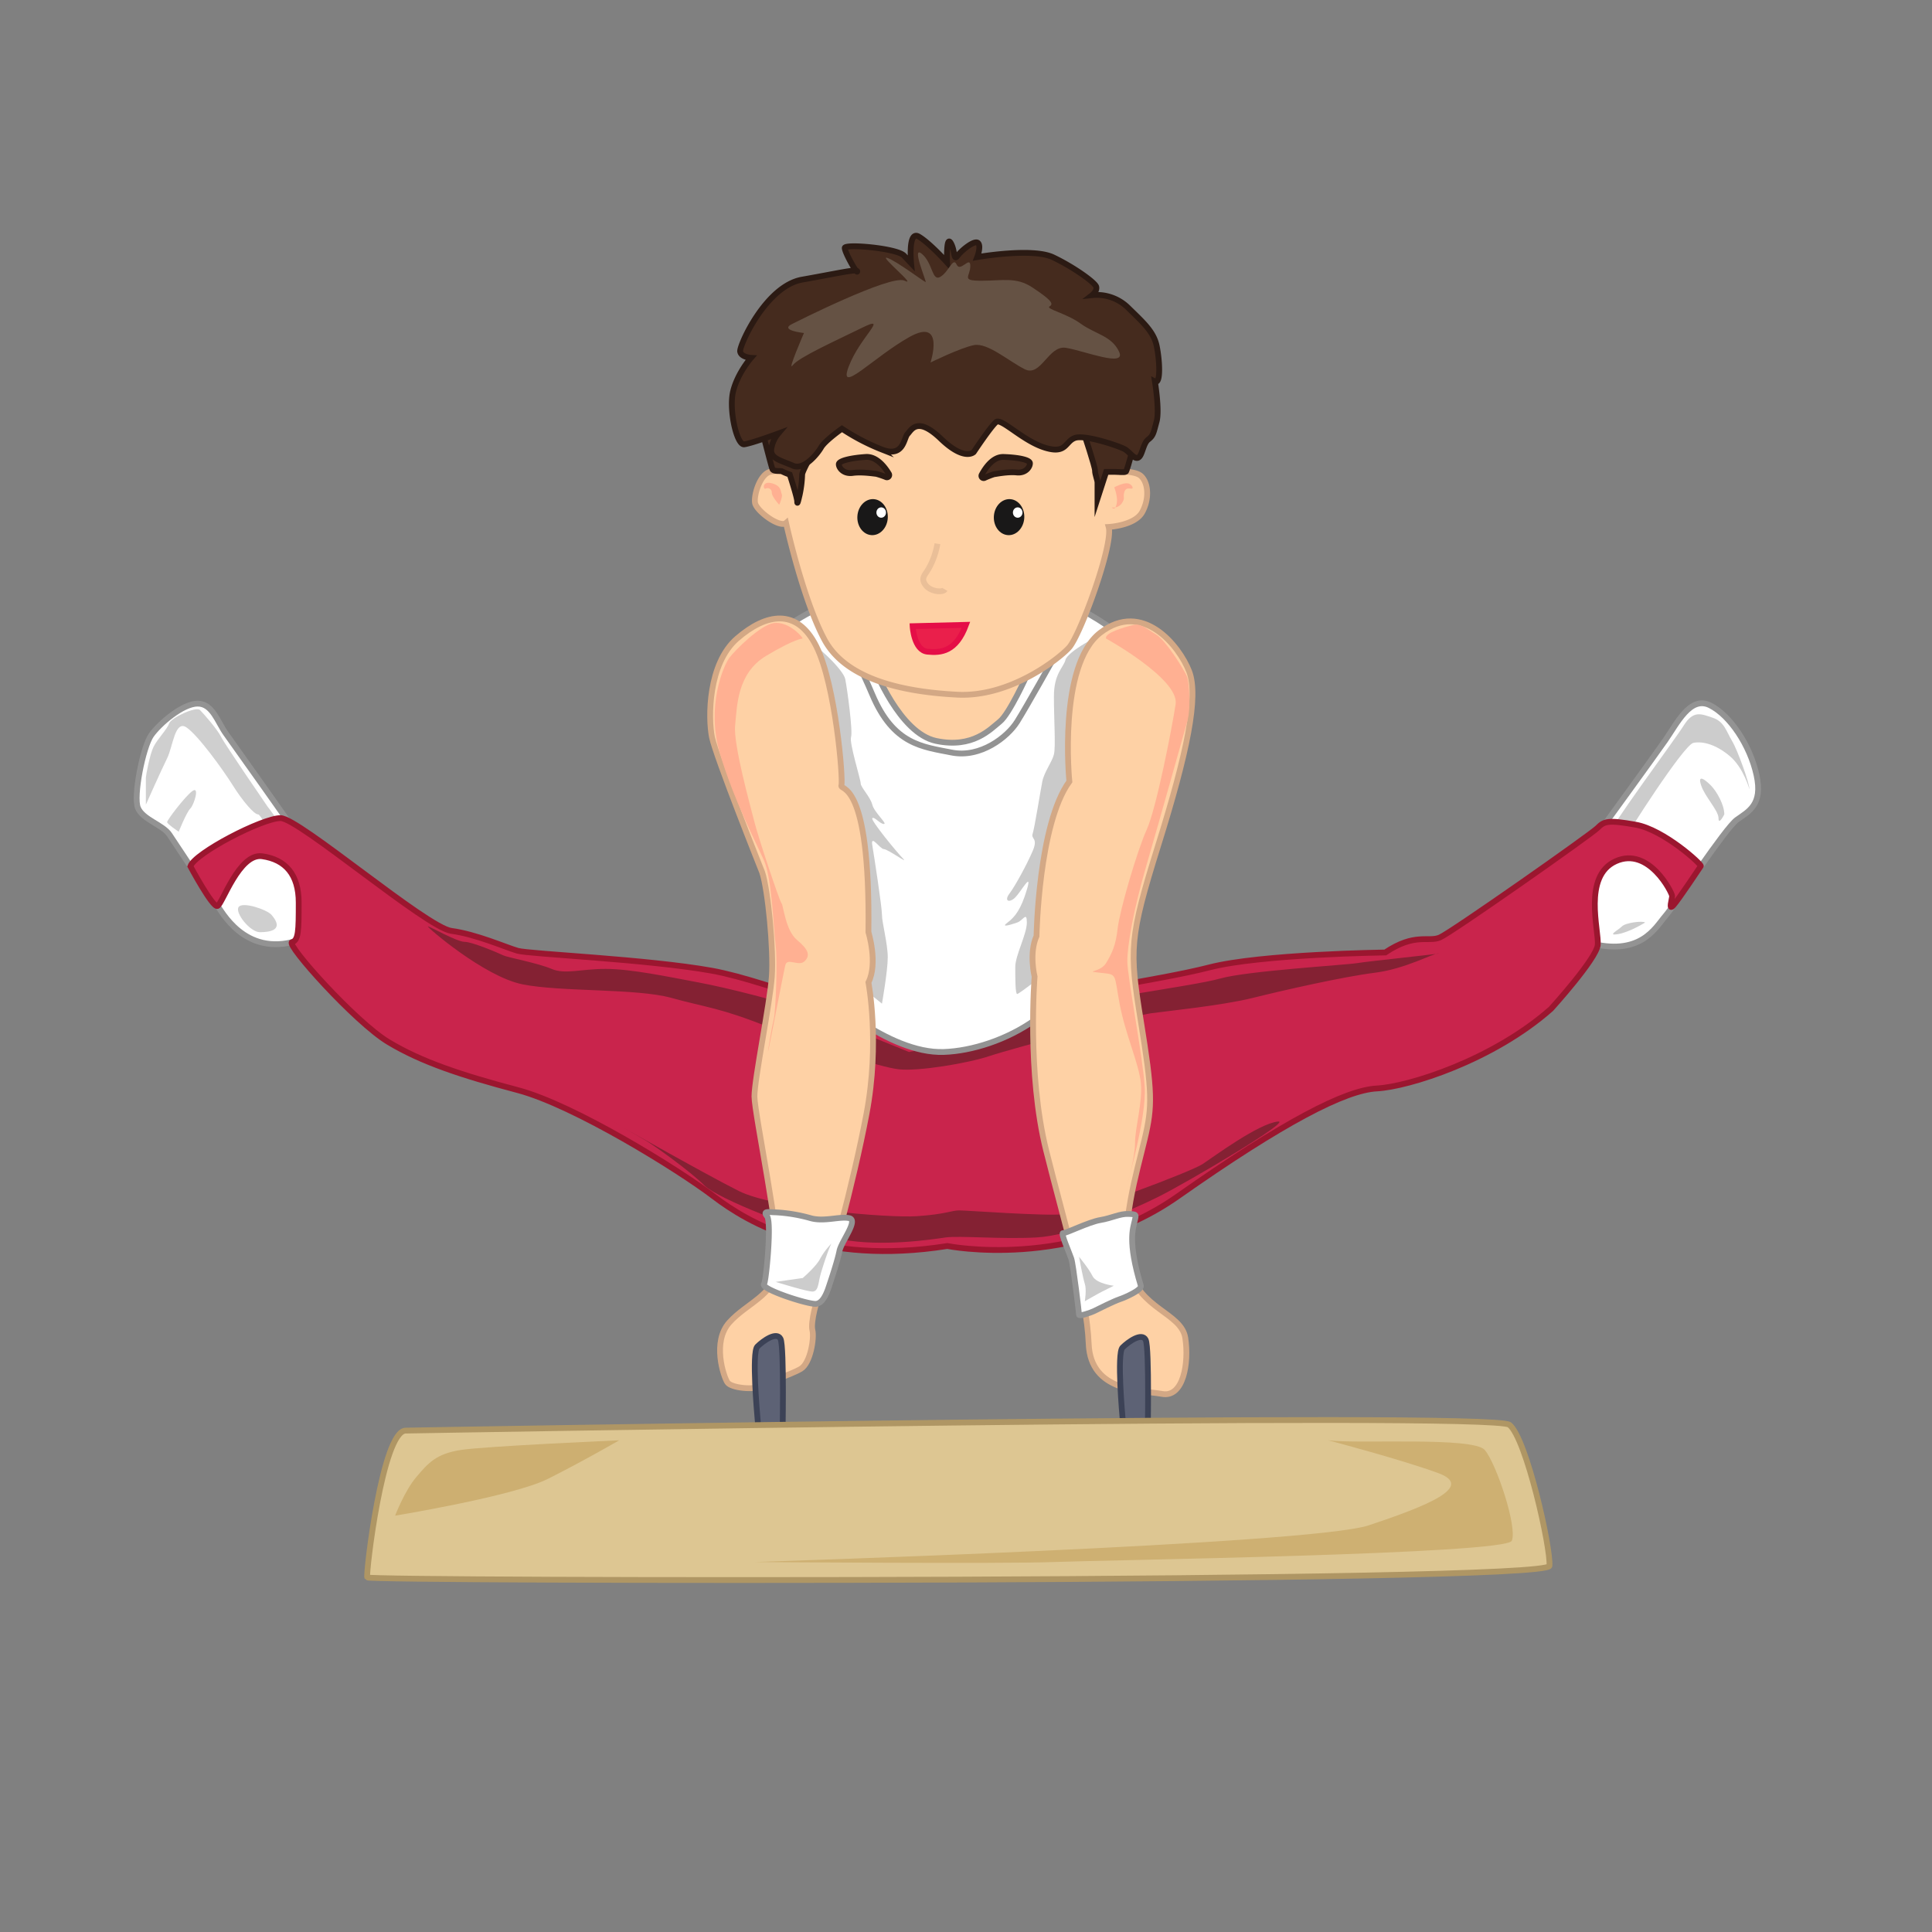 <svg id="Layer_2" data-name="Layer 2" xmlns="http://www.w3.org/2000/svg" viewBox="0 0 1000 1000"><rect x="0" y="0" width="1000" height="1000" fill="#808080" stroke="none"/><defs><style>.cls-1,.cls-12{fill:#fff;}.cls-1{stroke:#939393;}.cls-1,.cls-13,.cls-14,.cls-15,.cls-16,.cls-4,.cls-6,.cls-9{stroke-miterlimit:10;stroke-width:3px;}.cls-2{fill:#cfcfcf;}.cls-3{fill:#ccc;}.cls-4{fill:#c9244c;stroke:#9b162f;}.cls-5{fill:#842133;}.cls-13,.cls-6{fill:#fed1a5;}.cls-6{stroke:#d3a885;}.cls-7{fill:#cacaca;}.cls-8{fill:#ffb092;}.cls-9{fill:#452b1e;stroke:#2b1a13;}.cls-10{fill:#655244;}.cls-11{fill:#191818;}.cls-13{stroke:#eabf98;}.cls-14{fill:#ea1f4b;stroke:#e50e47;}.cls-15{fill:#5d6275;stroke:#3c4256;}.cls-16{fill:#ddc692;stroke:#af9664;}.cls-17{fill:#ceb072;}.cls-18{fill:#cdaf71;}</style></defs><title>gymnastics</title><path class="cls-1" d="M153.8,432c-.86-1.71-32.62-46.35-36.92-52.36s-6.86-15.45-14.59-15.45-19.74,10.3-24,16.31-9.44,31.76-6.86,37.77S84.26,426.88,87.7,432s23.18,35.2,24.89,36.92,13.74,26.61,41.21,18S153.8,432,153.8,432Z"/><path class="cls-1" d="M828.55,429.46S856,391.69,862,383.1s12.88-23.18,23.18-18,20.61,20.61,24,36.06S905,420,899,424.31,867.19,468.09,862,474.1s-12.87,21.46-40.34,13.73S828.55,429.46,828.55,429.46Z"/><path class="cls-2" d="M138.5,417.5s-22-32-24-36-9-12-11-14-15,4-16,7-6,8-8,12-4,15-4,16v14s8-18,11-24,4-20,10-16,19,22,24,30,11,15,13,15,8,15,10,16,8,1,5-5S138.5,417.5,138.5,417.5Z"/><path class="cls-2" d="M92.5,430.5s4-10,6-12,5-12,1-9-13,15-13,16S92.5,430.5,92.5,430.5Z"/><path class="cls-3" d="M905.5,408.5c0-3-6-20-9-25s-4-10-10-12-10-4-15,4-38,52-43,63,13-4,13-5,30-48,35-49,12,1,19,7S905.5,408.5,905.5,408.5Z"/><path class="cls-4" d="M475.72,539.34l-1.76-.73c-11.41-4.72-75.13-30.72-105.54-36.18-33.48-6-94.44-8.59-100.44-10.3s-21.47-8.59-34.34-10.3-79-58.38-88.43-58.38S100.8,441.59,98.54,448.4c0,0,11.48,21.41,14,20.55s11.16-27.47,23.18-25.76,18.89,9.45,18.89,24-.1,19.49-3.48,20.48S183.85,529,201,539.34s37.78,17.17,67,24.9,83.27,41.2,101.29,54.94,55.8,36.06,121.05,25.75c0,0,64.38,12.88,119.33-25.75s86.7-54.94,103-55.8,60.09-14.59,90.14-41.21c0,0,23.46-25.82,24.18-33.08s-7.87-35.59,9.3-43.32,29.19,16.31,29.19,18-2.1,7.94.66,4.83,13.59-19.43,14.19-20.29-19.14-18.88-33.74-21.46-16.31-1.71-19.74,1.72-75.55,54.08-81.56,56.66S732.41,482.68,717,493c0,0-64.38.85-91,7.72s-80.7,13.74-100.44,21.46S475.72,539.34,475.72,539.34Z"/><path class="cls-2" d="M140.5,473.5c-2.37-2.71-15-7-17-4s6,13,11,13S147.5,481.5,140.5,473.5Z"/><path class="cls-3" d="M892.5,421.5c0-5-4-12-7-15s-7-6-5,0,9,13,9,17S892.5,421.5,892.5,421.5Z"/><path class="cls-3" d="M851.5,477.5c-1-1-10,0-12,2s-8,5-2,4S851.5,477.5,851.5,477.5Z"/><path class="cls-5" d="M470.5,544.5s-44-18-55-22-38-11-54-14-35-7-48-7-21,3-28,0-23-6-25-7-16-7-20-7-18-8-19-8,29,26,49,30,59,2,77,7,25,5,50,15,58,21,68,22,35-3,47-7,76-21,83-22,37-4,53-8,47-11,63-13,30-10,33-10-36,4-42,5-57,4-71,8-77,12-88,17-30,12-39,14S470.5,544.5,470.5,544.5Z"/><path class="cls-5" d="M661.5,580.5c7.58-.76-46,31-62,39s-45,20-63,21-40-1-47,0-33,5-54,1-64-21-71-28-25-20-30-23-21-12-21-12,51,29,69,38,77,14,92,13,18-3,22-3,44,3,54,2,66-22,72-26S651.5,581.5,661.5,580.5Z"/><path class="cls-1" d="M389.5,345.5s5-20,44-35,100-4,114,0,46,24,56,44-44,91-43,129-43,60-72,61-63-31-63-31Z"/><path class="cls-6" d="M539.5,343.5s-11,26-17,30-13,13-26,13-27-4-35-18-16-30-16-30l53,5Z"/><path class="cls-1" d="M540.5,335.5l-105-5s5,3,16,29,26,27,41,30,29-8,34-16,19-33,19-33Zm-23,38c-5,4-14,14-33,10s-32-38-32-38l79,4S522.5,369.5,517.5,373.5Z"/><path class="cls-7" d="M418.5,332.5c3,0,18,14,19,19s4,27,3,30,5,22,5,24,5,7,6,11,8,10,6,10-5-4-6-3,13,18,16,21-8-5-10-5-7-8-6-2,5,32,5,36,3,15,3,22-3,24-3,24l-16-13-19-122Z"/><path class="cls-7" d="M573.58,328.38c-4.08-.88-21.08,9.12-22.08,13.12s-6,7-6,19,1,26,0,30-5,9-6,14-4,24-5,27,3,2,0,9-9,18-12,22,0,5,3,2,9-14,6-4-6,14-10,17,2,1,5,0,5-6,5,0-6,17-6,23,0,14,1,14,19-14,19-14,28-124,30-126S573.58,328.38,573.58,328.38Z"/><path class="cls-6" d="M394.5,451.5s-24-60-26-70-2-38,13-51,31-16,41,4,14,69,13,72,15-4,14,76c0,0,5,16,0,26,0,0,6,31-1,68s-20,84-23,90-6,18-5,22-1,17-6,20-18,7-21,9-15,1-17-2-8-21,1-31,23-14,25-28-12-80-12-89,8-48,9-62S397.5,460.5,394.5,451.5Z"/><path class="cls-6" d="M553.5,404.5s-6-60,16-77,41,7,46,20-1,42-16,90-15,54-9,91,6,44,2,61-13,46-8,67,27,23,29,36-1,31-12,29-37-1-38-26-12-60-22-100-6-90-6-90-3-12,1-21C536.5,484.5,537.5,426.5,553.5,404.5Z"/><path class="cls-8" d="M572.5,330.5s38,21,36,34-10,54-15,65-14,42-15,51-3,13-6,18-12,4-3,5,7,0,10,16,10,31,11,41-3,23-3,31-4,21-4,21,10-34,9-50-9-57-9-65,3-26,10-50,19-67,21-74,1-20,0-23-11-19-16-22-8-6-12-5S571.5,327.5,572.5,330.5Z"/><path class="cls-8" d="M415.5,330.5c-1-2-8-9-15-8s-20,14-23,18-12,25-5,49,19,47,23,56,5,36,6,44,0,34-1,38-3,16-3,17,8-41,9-45,7,1,10-2,2-6-4-11-7-18-8-19-12-34-14-42-11-40-10-50,1-27,16-36S415.5,330.5,415.5,330.5Z"/><path class="cls-1" d="M395.5,664.5c-2.55,2.55,22.77,10.76,26.88,10.38s6.12-7.38,7.12-10.38,4-12,5-17,10-16,5-17-13,2-20,0a82.06,82.06,0,0,0-18-3c-3,0-7-1-4.49,2S396.5,663.5,395.5,664.5Z"/><path class="cls-1" d="M590.5,665.5c.65,2.14-8,6-11,7s-11,5-13,6-8,3-8,2-3-26-4-29-5.6-13.43-4.3-13.21,13.3-5.79,19.3-6.79,10.12-3.35,14.56-3.17,4,.27,3.24,3.72S583.5,642.5,590.5,665.5Z"/><path class="cls-3" d="M430.5,643.5c-1,1-5,13-6,17s-1,8-4,8-19-5-19-5l14-2s7-6,9-10A37.32,37.32,0,0,1,430.5,643.5Z"/><path class="cls-3" d="M558.5,650.5s2,11,3,14,0,9,0,9,7-4,9-5l6-3s-9-1-11-5S558.5,650.5,558.5,650.5Z"/><path class="cls-6" d="M408.14,244.93a15.5,15.5,0,0,0-9.64-.69c-5.13,1.39-8.34,11.81-7.7,16s12.84,13.2,16.05,10.42c0,0,8.65,39.45,19.91,60.43,11.57,21.53,43.05,27.15,68.73,28.47,27,1.39,52-18.06,57.8-24.31s23.12-53.48,20.55-62.5c0,0,13.49-.7,17.35-7.64s3.21-15.28-.65-18.76-18-2.08-18-2.08,3.21-37.51-3.21-40.28S464.66,197,446,200.48s-31.47,9-34,15.28S408.14,244.93,408.14,244.93Z"/><path class="cls-9" d="M431.26,217.15c-1.28.7-16.06,25.7-16.06,28.48a58,58,0,0,1-1.28,10.42c-.64,2.77-1.29,5.55-1.29,3.47s-3.85-13.89-3.85-13.89a27.87,27.87,0,0,1-4-1.66c-.44-.43-4.3.27-4.94-1.12s-6.42-24.31-6.42-24.31L413.28,206Z"/><path class="cls-9" d="M550.08,219.24,561,224.1s5.78,17.36,5.78,19.44,1.28,4.87,1.28,6.26v8.33l4.5-13.89h4.5c1.92,0,5,.43,5.71-.13s5.85-20,5.85-20l-21.84-15.28Z"/><path class="cls-9" d="M490.22,135.85s-.58-14,1.8-10.22,1.45,9.67,3.52,6.85,8.78-8.34,10.63-6.75-.37,7.35-.37,7.35,28.55-5,39.23.08,21.86,13.08,22.39,15.32-2.14,4.3-2.14,4.3A23.09,23.09,0,0,1,583.62,159c8,7.84,13.52,12.59,15.08,20.06s2.21,20-.92,18.38c0,0,2.47,14.89.89,20.69s-1.65,7.28-4.32,9.34-3,7.93-5,9.29-4.38-2.47-6.87-4.09-20.84-7.85-26.08-6-4.29,8.6-15.69,5-22.39-15.32-25.06-13.26S504,234,504,234s-4.74,4.88-17-6.89-15.21-4.58-17.24-2.49-1.91,12.42-13.27,8.07a110.76,110.76,0,0,1-20.69-10.79S427.07,228,425,231.57s-9,12-14.62,9.46-12-3.65-11.14-8.76a16,16,0,0,1,3.61-7.9s-13.76,5.1-17.65,5.61-8.1-18.17-5.69-27.62,9.22-17.15,9.22-17.15-5.13-.3-5.63-3.28,13.28-33.88,32.1-37.2,28.59-5.7,28.51-4.23-6.57-10-6.46-12.18,27,.11,30.67,4l3.67,3.9s-1.72-17.06,3.9-13.78S490.22,135.85,490.22,135.85Z"/><path class="cls-10" d="M410.39,167.49s50.74-25.69,57.8-22.22-13.49-13.2-9-11.81S478.47,146,479.11,146s-7.71-19.44-1.93-14.58,5.14,14.58,9.64,11.81,6.42-10.42,8.35-6.26,7.06-4.86,7.06.7-5.14,7.64,5.78,7.64,18-2.08,26.34,3.47,11.56,8.34,9,9.73,8.35,3.47,16,9,16.06,6.25,19.91,14.59-18.62-.7-27.61-2.08-12.85,15.28-21.2,11.11-19.27-13.89-26.33-12.5-22.48,9-22.48,9,7.71-23.62-10.92-13.2S433.51,205,439.29,189.72s21.19-27.09,7.06-20.14-32.75,15.28-36,19.44,5.78-16.66,5.78-16.66S402.68,171,410.39,167.49Z"/><path class="cls-9" d="M509.53,247.4a1.17,1.17,0,0,1-1.38-1.71c1.94-3.63,5.87-9.34,11.28-9.17,7.93.25,13.55,1.53,13.66,3.23s-2,5.28-6.8,4.8-11,.84-11.81.9A43.72,43.72,0,0,0,509.53,247.4Z"/><path class="cls-9" d="M458.71,247a1.18,1.18,0,0,0,1.36-1.76c-2.13-3.55-6.38-9.1-11.95-8.73-8.15.56-13.9,2.05-13.95,3.76s2.28,5.2,7.18,4.53,11.38.42,12.19.45A46.55,46.55,0,0,1,458.71,247Z"/><ellipse class="cls-11" cx="451.67" cy="267.68" rx="9.33" ry="7.88" transform="translate(157.8 702.77) rotate(-86.62)"/><ellipse class="cls-12" cx="456.11" cy="265.29" rx="2.48" ry="2.68"/><ellipse class="cls-11" cx="522.32" cy="267.68" rx="9.33" ry="7.88" transform="translate(224.28 773.3) rotate(-86.62)"/><ellipse class="cls-12" cx="526.76" cy="265.29" rx="2.48" ry="2.68"/><path class="cls-13" d="M485.21,281.43a39.56,39.56,0,0,1-4.5,12.82c-2,3.49-4.26,4.95-1.68,8.52s9.05,4.06,10.05,2.31"/><path class="cls-14" d="M472.37,324.11s.64,12.5,7.7,13.2,14.78,0,19.91-13.89Z"/><path class="cls-8" d="M575.45,262.64c.64.7,1.93,1.39,2.57-2.08s-1.28-8.33-1.28-8.33,3.85-2.09,6.42-2.09,3.85,2.78,2.57,2.78-3.21-.69-3.86,2.08.65,2.78-1.28,5.56A5.18,5.18,0,0,1,575.45,262.64Z"/><path class="cls-8" d="M403.32,261.26s-3.85-4.17-3.85-6.26a2.18,2.18,0,0,0-3.21-2.08c-1.29.7-1.93-4.17,3.21-2.78s4.49,4.17,5.14,5.56S403.32,261.26,403.32,261.26Z"/><path class="cls-15" d="M392,733s-3-33,0-36,10-8,12-4,1,52,1,52H393Z"/><path class="cls-15" d="M581,733.5s-3-33,0-36,10-8,12-4,1,52,1,52H582Z"/><path class="cls-16" d="M210,740.48s562.51-10,571.28-3,21.51,64,20.71,73-611.11,8-611.91,6S198,740.48,210,740.48Z"/><path class="cls-17" d="M687.5,745.5c15,2,75-2,81,5s17,40,14,47-212,10-237,11-155,0-155,0,288-9,318-19,55-20,36-27S687.5,745.5,687.5,745.5Z"/><path class="cls-18" d="M320.5,745.5s-69,3-82,5-17,7-23,14-11,20-11,20,61-10,79-19S320.5,745.5,320.5,745.5Z"/></svg>